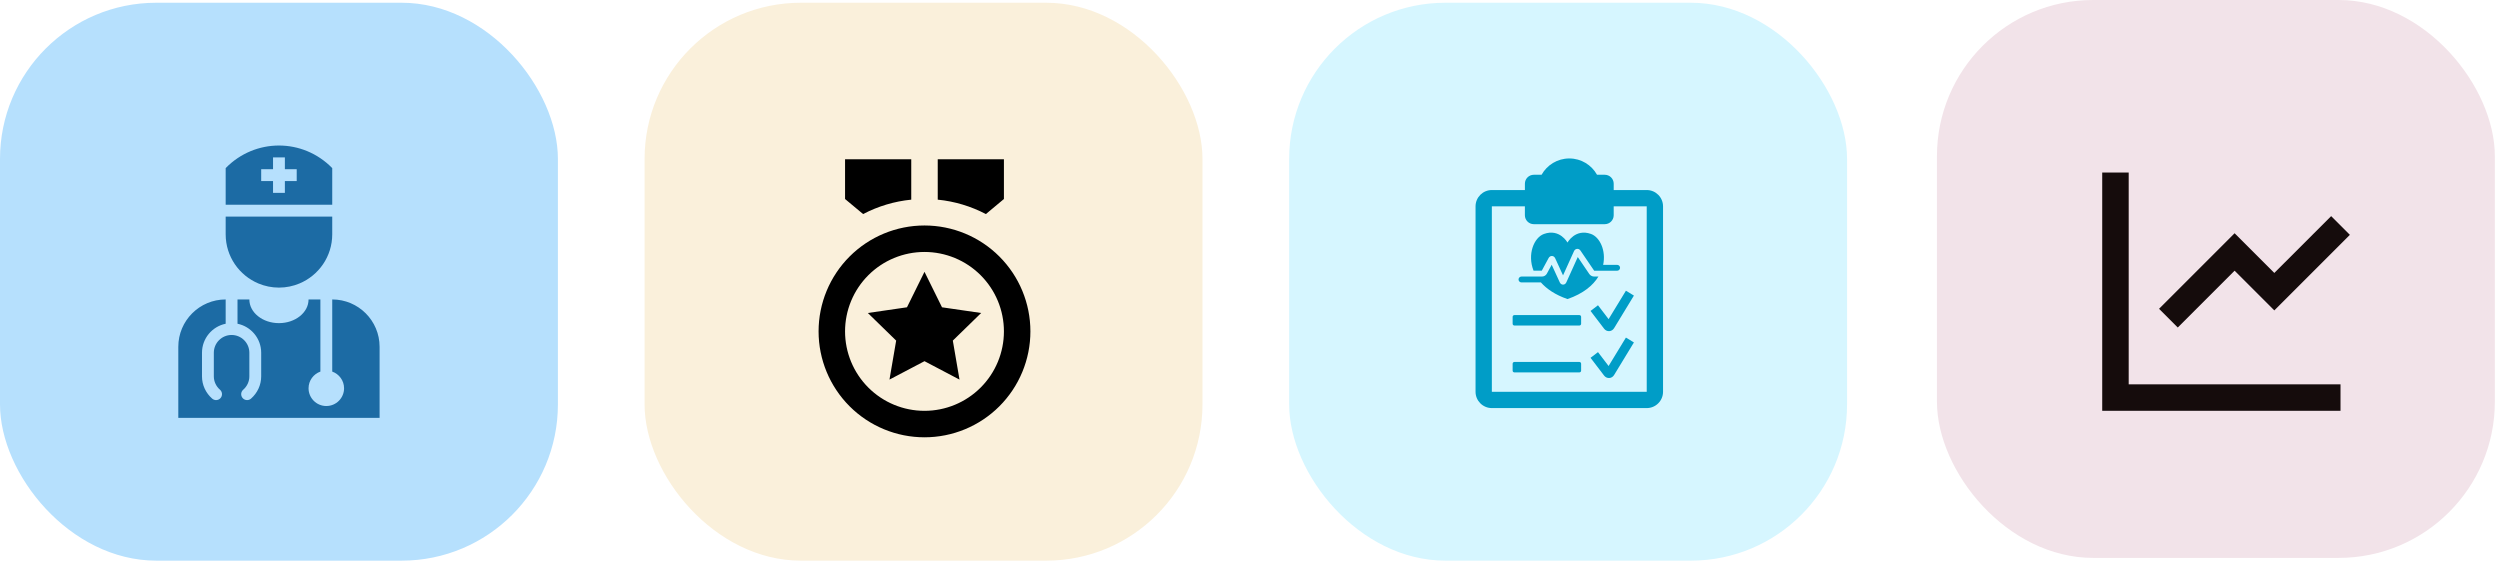 <svg width="320" height="72" viewBox="0 0 320 72" fill="none" xmlns="http://www.w3.org/2000/svg">
<rect y="0.351" width="71.412" height="71.412" rx="20" fill="#B6E0FD"/>
<path d="M42.526 38.33V47.563C43.406 47.877 44.041 48.709 44.041 49.697C44.041 50.952 43.023 51.97 41.768 51.97C40.513 51.97 39.495 50.952 39.495 49.697C39.495 48.709 40.13 47.877 41.01 47.563V38.33H39.495C39.495 40.003 37.799 41.361 35.706 41.361C33.613 41.361 31.917 40.003 31.917 38.33H30.401V41.438C32.129 41.79 33.432 43.319 33.432 45.15V48.181C33.432 49.265 32.956 50.3 32.127 51.026C31.983 51.15 31.806 51.212 31.629 51.212C31.418 51.212 31.207 51.124 31.059 50.953C30.783 50.638 30.816 50.159 31.132 49.883C31.63 49.448 31.917 48.827 31.917 48.181V45.15C31.917 43.897 30.897 42.877 29.643 42.877C28.39 42.877 27.37 43.897 27.37 45.15V48.181C27.37 48.827 27.656 49.448 28.157 49.883C28.472 50.159 28.504 50.638 28.229 50.953C27.953 51.268 27.473 51.299 27.161 51.026C26.33 50.3 25.855 49.265 25.855 48.181V45.15C25.855 43.319 27.158 41.79 28.886 41.438L28.886 38.33C25.538 38.33 22.823 41.044 22.823 44.392V53.486H48.588V44.392C48.588 41.044 45.874 38.33 42.526 38.33L42.526 38.33Z" fill="#1C6BA4"/>
<path d="M33.085 36.288C33.892 36.625 34.777 36.814 35.706 36.814C36.635 36.814 37.52 36.625 38.326 36.288C40.791 35.261 42.526 32.831 42.526 29.994V27.721H28.886V29.994C28.886 32.831 30.62 35.261 33.085 36.288V36.288Z" fill="#1C6BA4"/>
<path d="M42.526 21.517C40.643 19.591 38.175 18.627 35.706 18.627C33.237 18.627 30.769 19.591 28.886 21.517V26.205H42.526V21.517ZM37.979 23.174H36.464V24.689H34.948V23.174H33.432L33.432 21.658H34.948L34.948 20.143H36.464V21.658H37.979V23.174Z" fill="#1C6BA4"/>
<rect x="82.506" y="0.351" width="71.412" height="71.412" rx="20" fill="#FAF0DB"/>
<g style="mix-blend-mode:overlay" clip-path="url(#clip0_2702_113)">
<path d="M118.335 28.862C121.93 28.862 125.379 30.29 127.921 32.833C130.463 35.375 131.892 38.823 131.892 42.419C131.892 46.014 130.463 49.462 127.921 52.005C125.379 54.547 121.93 55.975 118.335 55.975C114.74 55.975 111.291 54.547 108.749 52.005C106.207 49.462 104.778 46.014 104.778 42.419C104.778 38.823 106.207 35.375 108.749 32.833C111.291 30.29 114.74 28.862 118.335 28.862ZM118.335 32.251C115.638 32.251 113.052 33.322 111.145 35.229C109.239 37.136 108.167 39.722 108.167 42.419C108.167 45.115 109.239 47.701 111.145 49.608C113.052 51.515 115.638 52.586 118.335 52.586C121.032 52.586 123.618 51.515 125.524 49.608C127.431 47.701 128.502 45.115 128.502 42.419C128.502 39.722 127.431 37.136 125.524 35.229C123.618 33.322 121.032 32.251 118.335 32.251ZM118.335 34.793L120.577 39.334L125.588 40.063L121.961 43.596L122.817 48.589L118.335 46.231L113.853 48.587L114.709 43.596L111.082 40.062L116.093 39.333L118.335 34.793ZM128.502 20.389V25.473L126.193 27.401C124.276 26.396 122.183 25.769 120.03 25.556V20.389H128.502ZM116.64 20.387V25.556C114.487 25.769 112.395 26.395 110.479 27.4L108.167 25.473V20.389L116.64 20.387Z" fill="black"/>
</g>
<rect x="165.012" y="0.351" width="71.412" height="71.412" rx="20" fill="#D6F6FF"/>
<path d="M203.434 35.077L201.955 32.902L200.492 36.139C200.41 36.323 200.252 36.432 200.072 36.432L200.071 36.432C199.891 36.432 199.733 36.324 199.651 36.142L198.616 33.887L197.995 35.033C197.881 35.248 197.631 35.397 197.387 35.397H194.748C194.54 35.397 194.372 35.566 194.372 35.773C194.372 35.981 194.54 36.151 194.748 36.151H197.237C197.976 36.984 199.072 37.739 200.638 38.28C202.666 37.581 203.912 36.525 204.601 35.397H204.039C203.811 35.399 203.561 35.267 203.434 35.077L203.434 35.077Z" fill="#009DC7"/>
<path d="M206.993 33.901H205.204C205.595 32.061 204.771 30.347 203.645 29.945C201.625 29.223 200.638 31.049 200.638 31.049C200.638 31.049 199.651 29.223 197.63 29.945C196.353 30.401 195.465 32.544 196.294 34.645H197.35L198.221 33.031C198.313 32.86 198.473 32.761 198.651 32.766C198.828 32.772 198.982 32.881 199.064 33.059L200.069 35.248L201.469 32.152C201.545 31.982 201.693 31.871 201.864 31.856C202.038 31.838 202.202 31.925 202.304 32.08L204.056 34.654H206.992C207.198 34.654 207.368 34.484 207.368 34.276C207.368 34.069 207.199 33.901 206.993 33.901L206.993 33.901Z" fill="#009DC7"/>
<path d="M210.782 24.326H206.554L206.554 23.512C206.554 22.881 206.041 22.369 205.41 22.369H204.419C203.725 21.124 202.397 20.282 200.872 20.282C199.345 20.282 198.017 21.125 197.322 22.369H196.331C195.699 22.369 195.187 22.881 195.187 23.512V24.325L190.957 24.325C189.807 24.325 188.87 25.261 188.87 26.412L188.87 50.148C188.87 51.299 189.807 52.235 190.957 52.235H210.782C211.932 52.235 212.869 51.299 212.869 50.148L212.869 26.412C212.869 25.261 211.932 24.325 210.782 24.325L210.782 24.326ZM190.957 50.148V26.412H195.185V27.552C195.185 28.184 195.699 28.695 196.33 28.695H205.409C206.041 28.695 206.553 28.184 206.553 27.552L206.552 26.412H210.78L210.782 50.148H190.957Z" fill="#009DC7"/>
<path d="M202.384 41.444C202.384 41.567 202.284 41.667 202.161 41.667L193.84 41.667C193.717 41.667 193.617 41.567 193.617 41.444V40.554C193.617 40.432 193.717 40.332 193.84 40.332H202.162C202.284 40.332 202.384 40.431 202.384 40.554L202.384 41.444Z" fill="#009DC7"/>
<path d="M205.941 42.387C205.699 42.387 205.475 42.272 205.321 42.069L203.589 39.8L204.543 39.072L205.9 40.851L208.118 37.211L209.141 37.835L206.604 42.004C206.463 42.233 206.238 42.373 205.98 42.387C205.966 42.386 205.955 42.387 205.941 42.387L205.941 42.387Z" fill="#009DC7"/>
<path d="M202.384 47.444C202.384 47.567 202.284 47.666 202.161 47.666L193.84 47.666C193.717 47.666 193.617 47.567 193.617 47.445V46.554C193.617 46.431 193.717 46.331 193.84 46.331H202.162C202.284 46.331 202.384 46.431 202.384 46.554L202.384 47.444Z" fill="#009DC7"/>
<path d="M205.941 48.386C205.699 48.386 205.475 48.272 205.321 48.069L203.589 45.8L204.543 45.072L205.9 46.85L208.118 43.209L209.141 43.833L206.604 48.003C206.463 48.232 206.238 48.373 205.98 48.387C205.966 48.386 205.955 48.386 205.941 48.386L205.941 48.386Z" fill="#009DC7"/>
<rect x="247.929" width="71.412" height="71.412" rx="20" fill="#F2E3E9"/>
<g style="mix-blend-mode:overlay" clip-path="url(#clip1_2702_113)">
<g filter="url(#filter0_b_2702_113)">
<path d="M272.473 22.084V49.197H299.586V52.586H269.084V22.084H272.473ZM298.388 27.664L300.784 30.06L291.113 39.731L286.03 34.649L278.755 41.922L276.359 39.526L286.03 29.855L291.113 34.937L298.388 27.664Z" fill="#150C0C"/>
</g>
</g>
<defs>
<filter id="filter0_b_2702_113" x="265.084" y="18.084" width="39.701" height="38.502" filterUnits="userSpaceOnUse" color-interpolation-filters="sRGB">
<feFlood flood-opacity="0" result="BackgroundImageFix"/>
<feGaussianBlur in="BackgroundImageFix" stdDeviation="2"/>
<feComposite in2="SourceAlpha" operator="in" result="effect1_backgroundBlur_2702_113"/>
<feBlend mode="normal" in="SourceGraphic" in2="effect1_backgroundBlur_2702_113" result="shape"/>
</filter>
<clipPath id="clip0_2702_113">
<rect width="40.67" height="40.67" fill="white" transform="translate(98 17)"/>
</clipPath>
<clipPath id="clip1_2702_113">
<rect width="40.67" height="40.67" fill="white" transform="translate(264 17)"/>
</clipPath>
</defs>
</svg>
